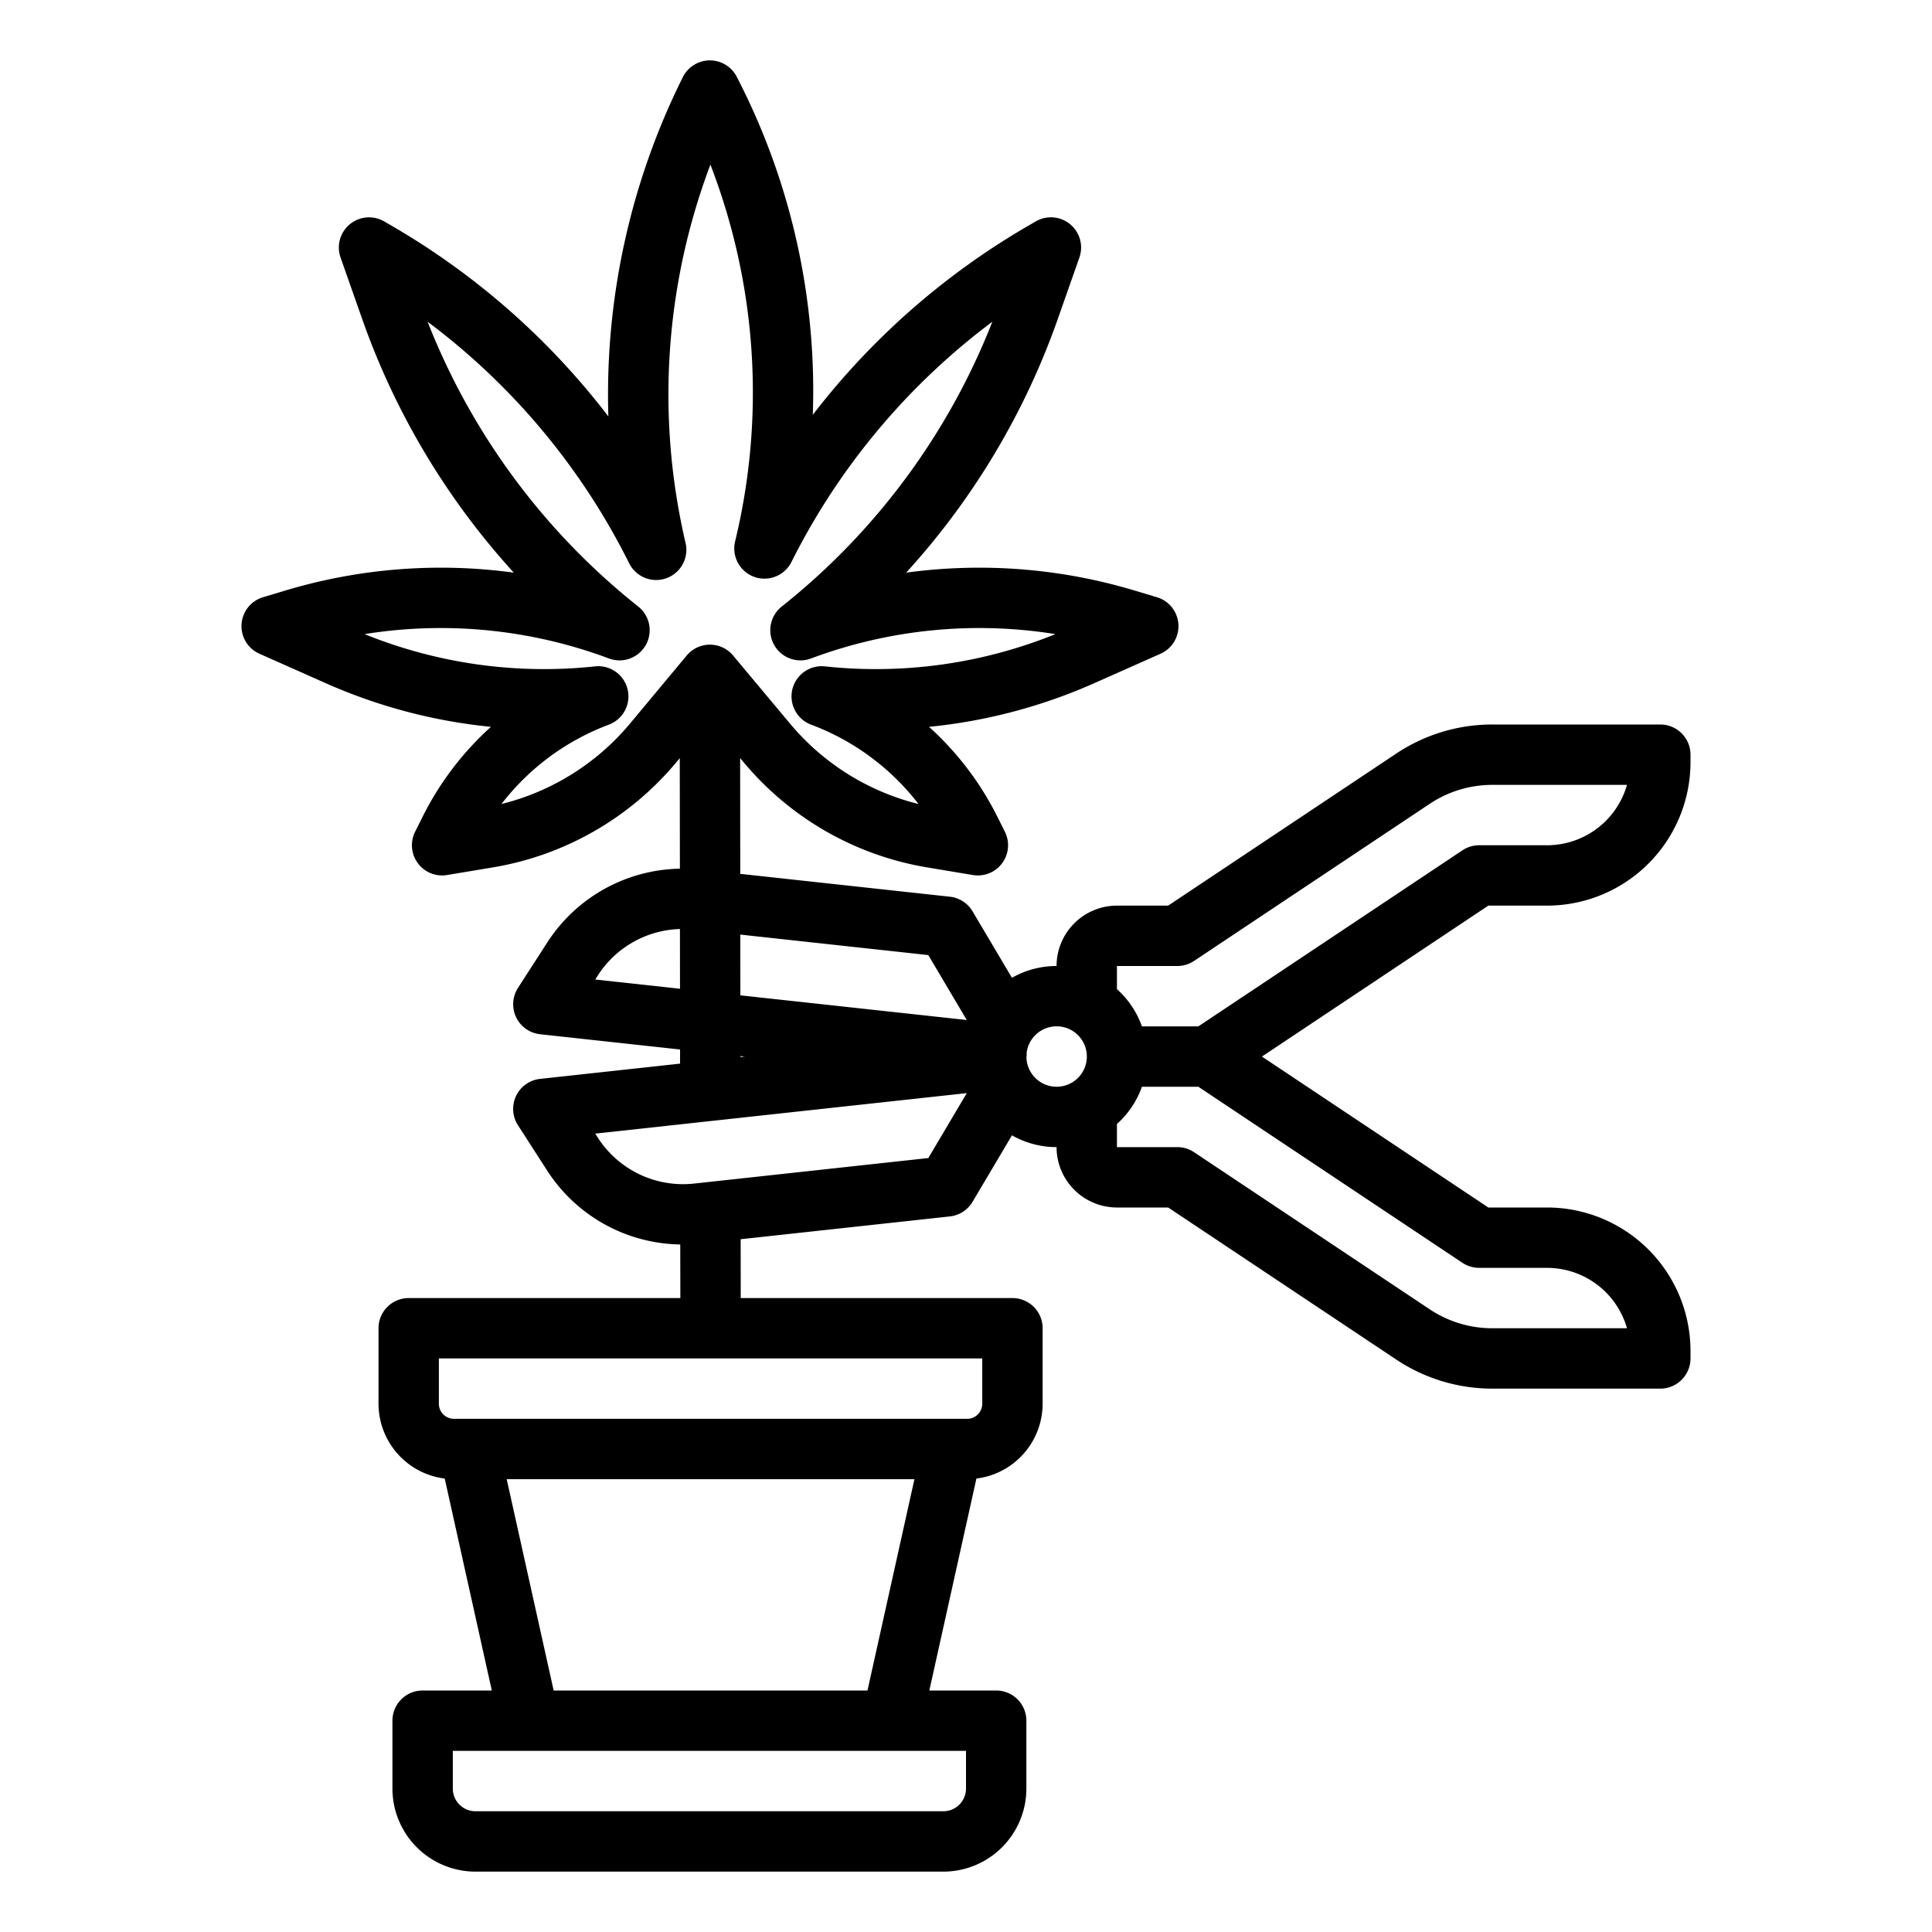 <?xml version="1.0"?>
<svg xmlns="http://www.w3.org/2000/svg" viewBox="0 0 512 512" width="512" height="512"><g id="outline"><path d="M75.92,156.407,69.7,158.272a8,8,0,0,0-.95,14.974l17.555,7.8a142.548,142.548,0,0,0,43.8,11.574A80.424,80.424,0,0,0,112,216.442l-1.99,3.98a8,8,0,0,0,8.471,11.47l12.142-2.025a80.594,80.594,0,0,0,48.64-27.888l.883-1.06.032,29.29a42.727,42.727,0,0,0-35.239,19.7L137.274,261.8a8,8,0,0,0,5.859,12.285l37.093,4.043,0,3.746-37.1,4.043a8,8,0,0,0-5.859,12.285l7.661,11.893a42.716,42.716,0,0,0,35.346,19.7L180.3,344h-71.99a8,8,0,0,0-8,8v20a20.016,20.016,0,0,0,17.545,19.833L130.335,448H112a8,8,0,0,0-8,8v18a22.025,22.025,0,0,0,22,22H250a22.025,22.025,0,0,0,22-22V456a8,8,0,0,0-8-8H246.281l12.481-56.167A20.017,20.017,0,0,0,276.308,372V352a8,8,0,0,0-8-8H196.3l-.018-15.592,55.442-6.043a8,8,0,0,0,6.015-3.875l10.44-17.617A23.847,23.847,0,0,0,280,304a16.019,16.019,0,0,0,16,16h13.578l60.411,40.274A45.854,45.854,0,0,0,395.506,368H440a8,8,0,0,0,8-8v-2a38.043,38.043,0,0,0-38-38H394.422l-60-40,60-40H410a38.043,38.043,0,0,0,38-38v-2a8,8,0,0,0-8-8H395.506a45.854,45.854,0,0,0-25.517,7.726L309.578,240H296a16.019,16.019,0,0,0-16,16,23.847,23.847,0,0,0-11.823,3.127l-10.44-17.617a8,8,0,0,0-6.015-3.875l-55.547-6.055-.033-30.69.907,1.089a80.6,80.6,0,0,0,48.639,27.889l12.144,2.024a8,8,0,0,0,8.47-11.47l-1.99-3.979A80.431,80.431,0,0,0,246.2,192.622,142.589,142.589,0,0,0,290,181.048l17.555-7.8a8,8,0,0,0-.952-14.974l-6.217-1.864a143.121,143.121,0,0,0-60.24-4.652A196.477,196.477,0,0,0,280.362,84.43l5.687-16.185a8,8,0,0,0-11.564-9.571l-1.95,1.132A196.249,196.249,0,0,0,215.4,109.928a180.97,180.97,0,0,0-20.177-89.623,8,8,0,0,0-7.1-4.3h-.066a8,8,0,0,0-7.089,4.422,188.411,188.411,0,0,0-19.746,89.927,196.187,196.187,0,0,0-57.455-50.542l-1.949-1.132a8,8,0,0,0-11.565,9.569L95.944,84.43a196.511,196.511,0,0,0,40.215,67.326A143.138,143.138,0,0,0,75.92,156.407ZM296,256h16a8.005,8.005,0,0,0,4.438-1.344l62.426-41.618A29.91,29.91,0,0,1,395.506,208h35.663A22.039,22.039,0,0,1,410,224H392a8.005,8.005,0,0,0-4.438,1.344L317.578,272H302.624A24.076,24.076,0,0,0,296,262.131Zm0,41.869A24.076,24.076,0,0,0,302.624,288h14.954l69.984,46.656A8.005,8.005,0,0,0,392,336h18a22.039,22.039,0,0,1,21.169,16H395.506a29.91,29.91,0,0,1-16.642-5.038l-62.426-41.618A8.005,8.005,0,0,0,312,304H296Zm-23.962-17.782a7.936,7.936,0,0,0,.038-1.129,8.007,8.007,0,1,1-.063,1.291C272.02,280.194,272.032,280.142,272.038,280.087Zm-114.3-20.507.651-1.01A26.816,26.816,0,0,1,180.191,246.2l.017,15.832ZM256,464v10a6.006,6.006,0,0,1-6,6H126a6.006,6.006,0,0,1-6-6V464ZM134.28,392H242.335l-12.444,56H146.725Zm126.028-32v12a4,4,0,0,1-4,4h-136a4,4,0,0,1-4-4V360h144Zm-14.3-106.893,10.195,17.206-60-6.539-.017-16.1ZM197.41,280l-1.181.129v-.258Zm58.8,9.687-10.195,17.206-62,6.757a26.85,26.85,0,0,1-25.624-12.22l-.651-1.01ZM169.149,160.745a180.526,180.526,0,0,1-55.83-75.486,180.25,180.25,0,0,1,53.414,64.018,8,8,0,0,0,14.947-5.4,172.506,172.506,0,0,1,6.582-100.248,167.651,167.651,0,0,1,6.547,99.864,8,8,0,0,0,14.931,5.446A180.293,180.293,0,0,1,262.986,85.26a180.5,180.5,0,0,1-55.828,75.485,8,8,0,0,0,7.79,13.752,127.282,127.282,0,0,1,64.743-6.45,126.641,126.641,0,0,1-61.073,8.55,8,8,0,0,0-3.668,15.443,64.374,64.374,0,0,1,28.458,21.029,64.588,64.588,0,0,1-34.068-21.334l-15.11-18.07a8,8,0,0,0-6.1-2.826H188.1a8,8,0,0,0-6.112,2.878l-15.015,18.019A64.6,64.6,0,0,1,132.9,213.069a64.369,64.369,0,0,1,28.457-21.029,8,8,0,0,0-3.667-15.443,126.644,126.644,0,0,1-61.073-8.55,127.314,127.314,0,0,1,64.743,6.45,8,8,0,0,0,7.79-13.752Z"/></g></svg>
